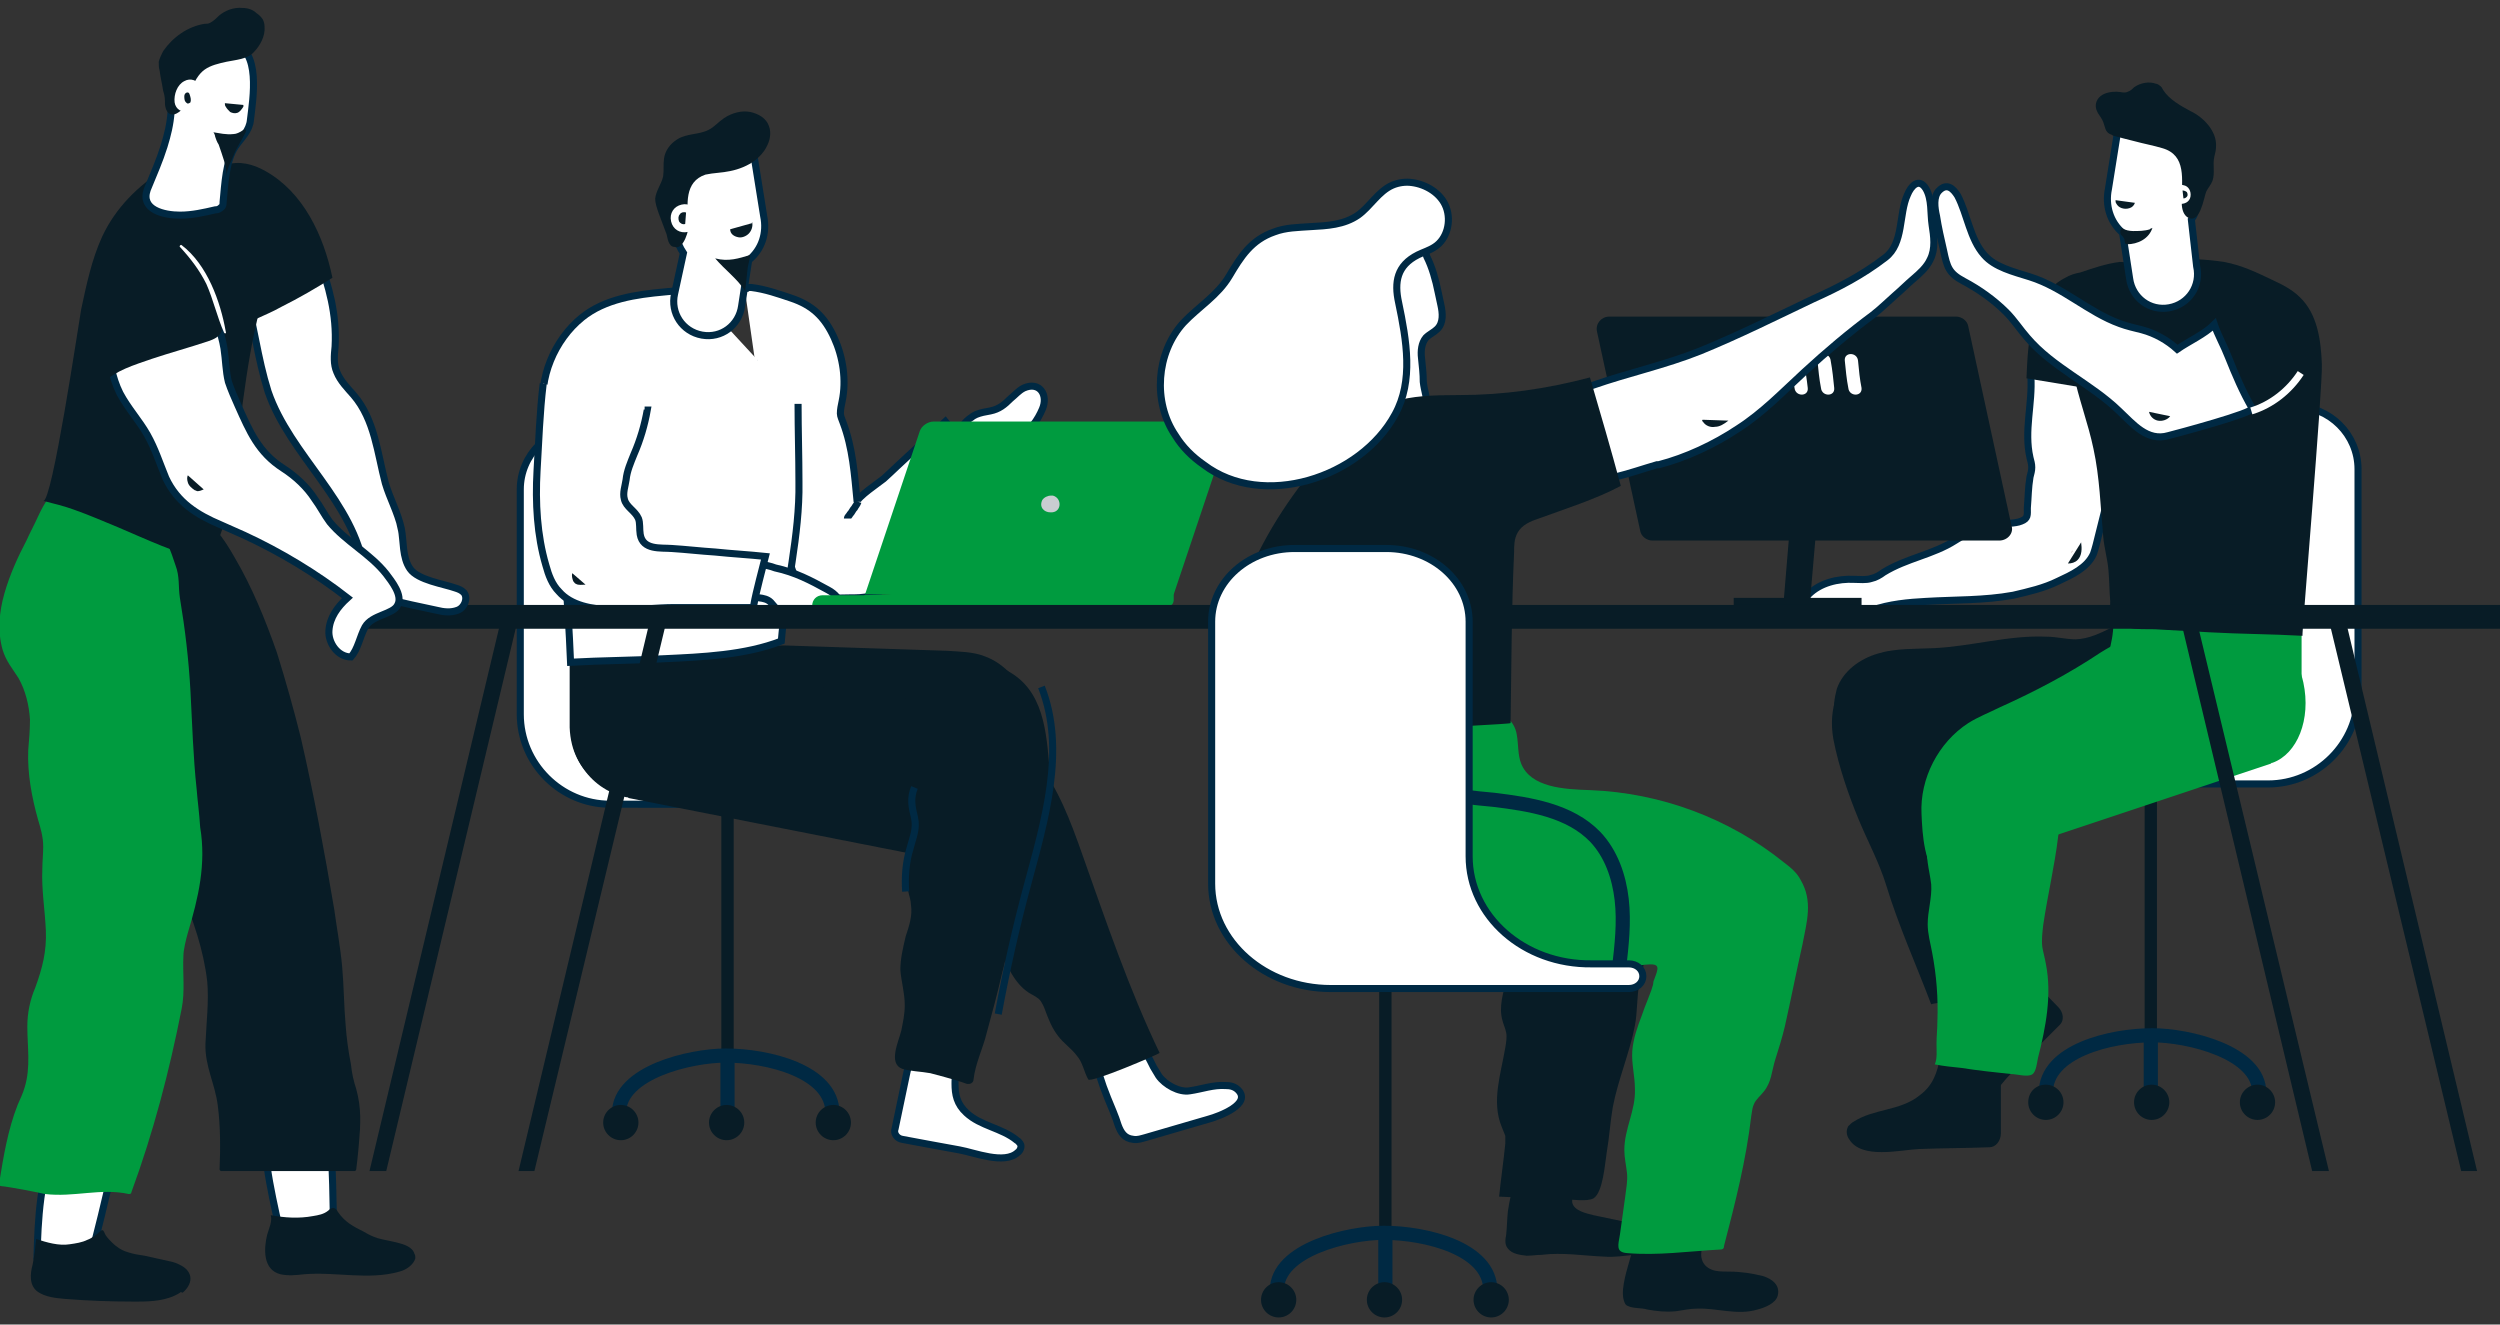 <svg xmlns="http://www.w3.org/2000/svg" xmlns:xlink="http://www.w3.org/1999/xlink" id="OBJEKTS" x="0px" y="0px" viewBox="0 0 283.5 150.2" style="enable-background:new 0 0 283.5 150.2;" xml:space="preserve">
<rect x="0" y="0" width="283.5" height="150.2" fill="#333333" stroke="none"/>
<style type="text/css">
	.st0{fill:#081C26;}
	.st1{fill:#FFFFFF;stroke:#002943;stroke-width:0.802;stroke-miterlimit:10;}
	.st2{fill:none;stroke:#002943;stroke-width:1.605;stroke-miterlimit:10;}
	.st3{fill:#FFFFFF;}
	.st4{fill:#009B3F;}
	.st5{fill:#C9CDD1;}
	.st6{fill:none;stroke:#002943;stroke-width:0.802;stroke-miterlimit:10;}
	.st7{fill:#7A483A;}
	.st8{fill:#081C26;stroke:#FFFFFF;stroke-width:0.802;stroke-miterlimit:10;}
</style>
<path class="st0" d="M173.1,142.4c0.6,0,1.2-0.1,1.7-0.1c2.4-0.3,4.7,0.1,7.1,0.2c1.2,0.1,2.3-0.1,3.4-0.2c0.9,0,1.8,0,2.5-0.6  c0.4-0.4,0.7-0.9,0.5-1.5c-0.2-0.8-1.1-1-1.9-1.2c-1.9-0.4-3.8-0.8-5.7-1.2c-0.8-0.2-2.2-0.5-2.4-1.4c-0.1-0.5,0.2-1.2,0.2-1.7  c0.1-0.6,0.1-1.2,0.1-1.8c0-1.1,0.4-2.2-1-2.2c-1.5-0.1-2.9-0.2-4.4-0.2c-0.1,0-0.3,0-0.4,0c-0.2,0.1-0.3,0.4-0.4,0.6  c-0.2,0.8-0.4,1.6-0.6,2.4c-0.3,1.3-0.6,2.5-0.8,3.8c-0.1,0.9-0.1,1.8-0.2,2.7c-0.1,0.6-0.2,1.1,0.2,1.6  C171.5,142.2,172.3,142.3,173.1,142.4z"></path>
<path class="st0" d="M184.1,147.3c0.1,0.4,0.2,0.7,0.5,0.8c0.6,0.3,1.6,0.2,2.2,0.4c1.1,0.2,2.1,0.3,3.2,0.2  c0.8-0.1,1.6-0.3,2.4-0.3c2.3-0.1,4.6,0.8,6.9,0.1c0.8-0.2,2.1-0.7,2.3-1.6c0.3-1.2-0.7-1.9-1.7-2.2c-1.2-0.3-2.5-0.5-3.8-0.5  c-0.5,0-1.1,0-1.6-0.1c-1.3-0.3-1.8-1.3-1.5-2.5c0.4-1.6,0.8-3.2,1.1-4.8c-2.6-0.4-5.3,0.1-7.9,0.5c-0.2,0-0.3,0.1-0.5,0.2  c-0.1,0.1-0.1,0.2-0.1,0.3c-0.4,1.8-0.2,3.4-0.8,5.1C184.6,143.7,183.8,146,184.1,147.3z"></path>
<path class="st1" d="M110.7,47c0.5-0.2,1-0.3,1.6-0.4c1-0.2,1.6-0.7,2.3-1.4c0.5-0.4,0.9-0.9,1.5-1.2c1.8-0.8,2.8,0.8,2.1,2.4  c-0.5,1.2-1.4,2.5-2.6,3.2c-1.4,0.7-2.8,0.7-4,1.7c-0.3,0.2-3.6,3-3.4,3.2c-0.6-0.8-1.9-2.4-1.9-3.4c0.9-0.3,1.5-0.9,2.1-1.7  c0.5-0.8,1-1.6,1.8-2.1C110.3,47.2,110.5,47.1,110.7,47z"></path>
<rect id="XMLID_696_" x="81.8" y="88.7" class="st0" width="1.4" height="31"></rect>
<path id="XMLID_695_" class="st2" d="M70.2,126.2c0-4.6,8.1-6.5,12.1-6.5c4.8,0,12.1,1.8,12.1,6.5"></path>
<line id="XMLID_694_" class="st2" x1="82.5" y1="127.4" x2="82.5" y2="119.8"></line>
<path id="XMLID_693_" class="st0" d="M96.5,127.3c0,1.1-0.9,2-2,2c-1.1,0-2-0.9-2-2c0-1.1,0.9-2,2-2  C95.6,125.3,96.5,126.2,96.5,127.3z"></path>
<path id="XMLID_692_" class="st0" d="M84.4,127.3c0,1.1-0.9,2-2,2s-2-0.9-2-2c0-1.1,0.9-2,2-2S84.4,126.2,84.4,127.3z"></path>
<path id="XMLID_691_" class="st0" d="M72.4,127.3c0,1.1-0.9,2-2,2c-1.1,0-2-0.9-2-2c0-1.1,0.9-2,2-2  C71.5,125.3,72.4,126.2,72.4,127.3z"></path>
<path id="XMLID_690_" class="st1" d="M81.1,78.3V55.5c0-3.9-3.2-7.1-7.1-7.1h-7.9c-3.9,0-7.1,3.2-7.1,7.1V81  c0,5.6,4.6,10.2,10.2,10.2H81h13.9c0.7,0,1.2-0.5,1.2-1.2l0,0c0-0.7-0.5-1.2-1.2-1.2h-3.2C85.8,88.8,81.1,84.1,81.1,78.3z"></path>
<path id="XMLID_697_" class="st1" d="M130.8,121c0.2,0.3,0.4,0.7,0.6,1c0.7,1,2.3,1.9,3.5,1.7c1.4-0.2,2.7-0.7,4.1-0.6  c0.5,0,1,0.1,1.4,0.5c1.6,1.6-2.2,3-3.3,3.3c-2.4,0.7-4.8,1.4-7.2,2.1c-0.4,0.1-0.9,0.3-1.4,0.2c-1-0.1-1.4-0.8-1.7-1.6  c-0.3-1-0.8-2.1-1.2-3.1c-0.7-1.7-1.2-3.4-1.6-5.1c-0.1-0.5-0.2-1-0.1-1.5c0.2-0.7,1-1.3,1.7-1.3c0.3,0,0.6,0.1,1,0.2  C129.1,117.5,129.8,119,130.8,121z"></path>
<path class="st0" d="M117.3,84.3c0.1-1.6-0.2-3.2-0.7-4.7c-0.9-2.3-2.7-4.4-5-5.2c-1.3-0.5-2.8-0.5-4.2-0.6  c-6.1-0.2-12.1-0.4-18.2-0.6c-5.3-0.2-11.4,4.1-11.2,9.9c0.1,3.6,2.5,7.3,6.4,7.4c0.1,0,0.2,0,0.3,0c5.8,0,11.5,0.1,17.3,0.1  c4,0,9.3,1.7,13-0.5c0.5-0.3,1-0.7,1.3-1.2c0.4-0.6,0.6-1.3,0.7-2C117.1,86.1,117.2,85.2,117.3,84.3z"></path>
<path id="XMLID_666_" class="st0" d="M93.6,82.3c5.6,3-4.7,8.2-10,8.2l-9.3,0c-5.4,0-9.5-2.7-9.7-8v-16l20.6,0.1  C85.1,66.6,87.5,79,93.6,82.3z"></path>
<path class="st0" d="M113.7,84.8c-4.3-2.9-21.8-7.1-24.1-8c-4.7-1.9-9.9-2.6-14.9-2c-4.3,0.6-8.7,1.3-9.8,6.1  c-0.9,4.3,1.8,8.6,6.1,9.5c0.1,0,0.2,0,0.3,0.1l40.1,7.9c0.1,0,0.2,0.1,0.3,0.1c0.2,0,0.4,0.1,0.6,0.1c3.1,0.4,5.7-1.5,6.4-4.6  C119.3,90.5,117.4,87.3,113.7,84.8z"></path>
<path id="XMLID_698_" class="st1" d="M108.3,122.9c0,1.2,0.2,2.3,1.3,3.3c1.6,1.5,4,1.7,5.7,3.1c0.2,0.1,0.3,0.3,0.4,0.4  c0.2,0.3,0,0.8-0.3,1c-1.5,1.4-4.9,0-6.6-0.3c-2.2-0.4-4.4-0.8-6.5-1.2c-0.6-0.1-1-0.7-0.8-1.2l1.3-6.2l0.2-0.9  c0.3-1.5,1.8-2.5,3.3-2.2c1.3,0.3,2.2,1.5,2.2,2.9C108.3,122,108.3,122.5,108.3,122.9z"></path>
<path class="st1" d="M86,43.6c-0.2-0.9-0.3-1.8-0.5-2.7c0.7,3.9,1.3,7.8,1.9,11.7c0.6,3.7,0.9,7.4,2.1,11c0.4,1.2,1,3.3,2.3,3.8  c1.7,0.6,2.9,0.4,4.6,0.4c0.7,0,1.5,0,2.2-0.2c2-0.5,3.3-2.5,4.2-4.4c1-2.1,2-3.5,3.8-4.9c1.3-1,2.6-2,3.8-3.1  c0.4-0.4,1.6-1.1,1.8-1.7c0.2-0.6-0.1-0.8-0.6-1.3c-1.5-1.5-3.1-2.8-4.4-4.4c-1.4,1.3-2.7,2.5-4.1,3.8c-1,0.9-1.9,1.8-2.9,2.7  c-0.5,0.4-3,2.1-3,2.6c-0.3-3.1-0.5-6.1-1.6-9c-0.1-0.3-0.3-0.7-0.3-1c0-0.5,0.1-0.9,0.2-1.4c0.5-2.4,0.1-5-0.9-7.2  c-1.1-2.4-2.5-3.7-4.9-4.5c-1.5-0.5-2.9-1-4.5-1.2c-0.3,0-0.6,0-0.7,0.2c0,0.1,0,0.2,0,0.3 M87.1,47.5c0.1,0,0.2,0,0.3,0L87.1,47.5z   M86.9,47.6C86.9,47.6,86.9,47.6,86.9,47.6L86.9,47.6z"></path>
<path class="st0" d="M131.5,119.4c-3.5-7.3-6.1-15-8.8-22.6c-1.3-3.7-2.7-7.4-5.1-10.5c-1.1-1.4-2.1-2.5-4-2.9  c-1.7-0.4-3.4-0.2-5,0.2c-0.9,0.2-1.7,0.7-2.6,0.9c-1.2,0.3-3.1,0-3.6,1.5c-0.2,0.7-0.1,1.4,0.1,2.1c0.3,1.2,0.6,2.3,1.1,3.4  c0.6,1.4,1.3,2.8,1.8,4.2c0.4,1.1,0.6,2.3,1.1,3.3c0.7,1.7,1.9,3.2,3.5,4.3c0.9,0.7,2,1.2,2.6,2.1c0.5,0.7,0.5,1.4,0.8,2.1  c0.7,1.9,1.6,4,3.3,5.1c0.5,0.3,1,0.5,1.3,0.9c0.2,0.3,0.4,0.7,0.5,1c0.4,1.1,0.8,2.1,1.5,3c0.6,0.8,1.5,1.4,2.1,2.2  c0.7,0.8,0.8,1.8,1.3,2.7C123.6,122.9,131.5,119.5,131.5,119.4z"></path>
<path class="st1" d="M78.5,32.8c-1,0.1-2.1,0.2-3.1,0.3c-3.3,0.3-6.8,0.8-9.4,2.9c-3.1,2.5-5,6.9-4.3,10.9c0.4,2.2,1,4.3,1.3,6.4  c0.8,7.3,1.4,14.5,1.7,21.8c3.5-0.2,7.1-0.2,10.6-0.4c4.3-0.2,9.2-0.4,13.3-2c0.5-6,2.1-12,2-18c0-3-0.1-5.9-0.1-8.9"></path>
<path class="st0" d="M116.3,103.4c0.1-0.2,0.2-0.3,0.2-0.5c0.2-0.4,0.3-0.7,0.4-1.1c1.1-4.3,2.6-9,2.2-13.7  c-0.4-4.1-0.4-9.2-4.3-11.7c-3.3-2.1-7.9-3.4-10.7,0c-0.6,0.7-1,1.6-1.3,2.5c-1.7,6.3,1.2,11.8,0.3,17.7c-0.2,1.5-0.4,3-0.1,4.5  c0.1,0.5,0.3,1,0.3,1.5c0.2,1.2-0.2,2.4-0.6,3.6c-0.3,1.3-0.6,2.5-0.6,3.8c0.1,1.3,0.5,2.6,0.5,4c0,1-0.2,1.9-0.4,2.9  c-0.3,1.2-1.5,3.7,0.1,4.3c1,0.3,2.1,0.3,3.2,0.5c0.3,0.1,2.8,0.7,4.1,1.2c0.4,0.1,0.8-0.1,0.8-0.5c0.2-1.8,1.1-3.6,1.5-5.3  c0.6-2.2,1.2-4.4,1.7-6.6c0.3-1.1,0.5-2.1,0.8-3.2C115.1,105.9,115.7,104.7,116.3,103.4z"></path>
<path class="st1" d="M86.6,24.5l-1.2-7.5L80.5,18c-3.1,0.7-5,3.8-4.3,6.9l0.4,1.8c0.2,0.7,0.5,1.4,0.9,2l-1,4.6  c-0.5,2.2,0.9,4.3,3.1,4.7c2.2,0.4,4.2-1.1,4.5-3.3l0.8-5.2C86.4,28.3,87,26.4,86.6,24.5z"></path>
<path class="st1" d="M87.9,64.4c2.3,0.5,4,1.4,6,2.5c1.7,0.9,2.1,2.7-0.2,3.1c-1.3,0.2-2.6,0.5-3.8,0.2c-1.3-0.3-1.7-1-2.5-1.9  c-0.7-0.7-1.9-0.4-3-0.8c-0.4-0.2-0.8-0.4-1-0.9c-0.1-0.4,0-0.9,0.2-1.3c0.1-0.4,0.3-0.7,0.6-1c0.6-0.5,1.5-0.5,2.2-0.3  C86.8,64.1,87.4,64.2,87.9,64.4z"></path>
<path id="XMLID_652_" class="st0" d="M85.6,18.2c-0.8,0.6-1.8,1-2.8,1.2c-0.9,0.2-1.9,0.2-2.8,0.4c-2.4,0.8-2.1,3.4-1.9,5.5  c0.1,0.7-0.6,3.1-1.6,2.7c-0.7,0-0.8-1-0.9-1.4c-0.3-0.8-0.6-1.6-0.9-2.4c-0.2-0.6-0.4-1.1-0.4-1.7c0.1-0.9,0.7-1.6,0.9-2.5  c0.1-0.7,0-1.4,0.1-2c0.1-0.9,0.7-1.7,1.5-2.2c1.1-0.7,2.5-0.5,3.6-1.1c0.6-0.3,1.1-0.9,1.7-1.3c0.9-0.6,2-0.9,3-0.7  c0.9,0.2,1.8,0.7,2.1,1.6c0.3,0.8,0.1,1.7-0.3,2.4C86.6,17.3,86.1,17.8,85.6,18.2z"></path>
<path id="XMLID_650_" class="st3" d="M79.2,24.4c0.2,0.9-0.3,1.7-1.2,1.9c-0.9,0.2-1.7-0.3-1.9-1.2c-0.2-0.9,0.3-1.7,1.2-1.9  C78.1,23,79,23.5,79.2,24.4z"></path>
<path class="st1" d="M61.6,43.5c-0.4,3.3-0.5,6.6-0.7,9.9c-0.2,3.6,0,7.3,1,10.7c0.3,1.1,0.7,2.2,1.5,3c2.7,3.1,9.3,1.8,13,1.8  c3,0,6,0,9,0c0-0.1,0.1-0.3,0.1-0.4c0.2-1.2,1-4.2,1.3-5.4c-1.9-0.2-3.8-0.3-5.7-0.5c-1.6-0.1-3.3-0.3-4.9-0.4  c-1.3-0.1-3.3,0.2-3.6-1.6c-0.1-0.6,0-1.3-0.2-1.8c-0.4-0.9-1.4-1.3-1.6-2.2c-0.2-0.7,0.1-1.5,0.2-2.2c0.1-1,0.5-1.9,0.9-2.9  c0.7-1.6,1.2-3.3,1.5-5c-0.1,0-0.2,0-0.3,0"></path>
<path id="XMLID_587_" class="st4" d="M127.1,68.7h-35l0,0c0-0.7,0.5-1.2,1.2-1.2h33.8V68.7z"></path>
<path id="XMLID_586_" class="st4" d="M133.1,67.4h-35l6.2-18.5c0.2-0.6,0.9-1.1,1.6-1.1h31.5c1.1,0,1.9,1,1.6,2L133.1,67.4z"></path>
<path id="XMLID_585_" class="st4" d="M132.5,68.7H98v-1.2l35.1-1.6V68C133.1,68.4,132.9,68.7,132.5,68.7z"></path>
<path id="XMLID_582_" class="st5" d="M119.1,58.1c-0.7,0-1.3-0.6-0.9-1.4c0.2-0.3,0.6-0.5,1-0.5c0,0,0,0,0.1,0c0,0,0,0,0.1,0  C120.5,56.5,120.4,58.2,119.1,58.1z"></path>
<path class="st1" d="M97.3,56.9c-0.1,0.3-0.3,0.5-0.4,0.7c-0.2,0.2-0.3,0.5-0.5,0.7c-0.1,0.2-0.3,0.3-0.3,0.5"></path>
<path class="st0" d="M81.1,29.3c1.1,1.3,2.5,2.3,3.4,3.7c0.1-0.9,0.2-1.8,0.3-2.7c0.1-0.5,0.2-0.9,0.3-1.4  C83.8,29.3,82.6,29.7,81.1,29.3z"></path>
<path class="st0" d="M82.8,26c0,0.5,0.4,0.8,0.9,0.9c0.4,0.1,0.9-0.1,1.2-0.4c0.3-0.3,0.5-0.8,0.4-1.3c0,0-0.1,0,0,0.1"></path>
<path class="st0" d="M77.8,24.1c-0.3-0.1-0.6,0-0.7,0.2c-0.2,0.2-0.2,0.5-0.1,0.8c0.1,0.2,0.4,0.4,0.7,0.3"></path>
<path class="st6" d="M102.7,101.1c-0.1-1.6,0-3.3,0.5-4.9c0.3-1.2,0.8-2.2,0.5-3.5c-0.3-1.2-0.5-2.2,0-3.4"></path>
<path class="st6" d="M118.1,77.9c2.8,7.1,0.4,15.1-1.6,22.5c-1.3,4.8-2.4,9.7-3.3,14.6"></path>
<path class="st0" d="M64.9,65c-0.1,0.3,0,0.6,0.1,0.9c0.1,0.1,0.2,0.3,0.3,0.3c0.3,0.2,0.7,0.1,1.1,0.1"></path>
<path class="st0" d="M82.9,49.9C82.9,49.9,82.9,49.8,82.9,49.9"></path>
<path class="st1" d="M229.9,57.6c0,0.8,0.1,1.2-0.7,1.5c-0.7,0.3-1.8,0.2-2.6,0.4c-1.7,0.3-3.4,0.8-4.9,1.8c-2.5,1.6-5.5,2-8.1,3.6  c-0.4,0.3-0.9,0.6-1.4,0.7c-0.6,0.2-1.3,0.1-1.9,0.1c-1.9-0.1-3.9,0.4-5.2,1.7c-0.5,0.5-0.8,1.2-0.5,1.7c0.2,0.3,0.5,0.5,0.8,0.6  c2.3,1,4.7,0.4,6.9-0.5c1.9-0.7,4.2-0.9,6.1-1c3.3-0.2,6.6-0.1,9.9-0.7c1.7-0.4,3.5-0.8,5.1-1.6c1.5-0.7,3.3-1.5,4-3.1  c0.1-0.3,0.2-0.6,0.3-1c0.6-2.4,1.2-4.8,1.8-7.2c0.5-1.8,0.4-3.8,0.4-5.7c0-1.6-0.3-3.2-0.8-4.7c-0.4-1.1-0.7-2.6-1.4-3.5  c-0.6-1-1.8-1.7-2.9-1.8c-2.4-0.2-4.6,1.3-4.5,3.8c0.2,3.1-0.8,6.1-0.1,9.2c0.1,0.4,0.2,0.7,0.2,1.1c0,0.4-0.1,0.7-0.2,1.1  C230,55.3,230,56.4,229.9,57.6z"></path>
<path id="XMLID_9_" class="st0" d="M222.2,112.7c1,1.4,1.6,2.8,1.4,4.7c-0.4,2.8-2.7,4.7-3.3,7.4c-0.1,0.2-0.1,0.5,0,0.8  c0.1,0.5,0.6,0.9,1.1,1c2.7,0.7,5-3.2,6.5-4.7c1.9-1.9,3.8-3.8,5.7-5.7c0.5-0.5,0.4-1.4-0.2-2l-6.3-6.5l-0.9-1  c-1.5-1.6-3.8-1.8-5.1-0.4c-1.1,1.2-1,3.3,0.1,4.9C221.5,111.7,221.8,112.2,222.2,112.7z"></path>
<rect id="XMLID_106_" x="243.2" y="86.4" class="st0" width="1.4" height="31"></rect>
<path id="XMLID_105_" class="st2" d="M256.2,123.9c0-4.6-8.1-6.5-12.1-6.5c-4.8,0-12.1,1.8-12.1,6.5"></path>
<line id="XMLID_104_" class="st2" x1="243.9" y1="125.1" x2="243.9" y2="117.5"></line>
<path id="XMLID_103_" class="st0" d="M230,125c0,1.1,0.9,2,2,2c1.1,0,2-0.9,2-2c0-1.1-0.9-2-2-2C230.8,123,230,123.9,230,125z"></path>
<path id="XMLID_102_" class="st0" d="M242,125c0,1.1,0.9,2,2,2c1.1,0,2-0.9,2-2c0-1.1-0.9-2-2-2C242.9,123,242,123.9,242,125z"></path>
<path id="XMLID_100_" class="st0" d="M254,125c0,1.1,0.9,2,2,2c1.1,0,2-0.9,2-2c0-1.1-0.9-2-2-2C254.9,123,254,123.9,254,125z"></path>
<path id="XMLID_99_" class="st1" d="M245.3,76V53.2c0-3.9,3.2-7.1,7.1-7.1h7.9c3.9,0,7.1,3.2,7.1,7.1v25.5c0,5.6-4.6,10.2-10.2,10.2  h-11.8h-13.9c-0.7,0-1.2-0.5-1.2-1.2l0,0c0-0.7,0.5-1.2,1.2-1.2h3.2C240.6,86.5,245.3,81.8,245.3,76z"></path>
<path id="XMLID_98_" class="st0" d="M220,119.9c-0.3,1.7-0.8,3.2-2.3,4.3c-2.2,1.8-5.2,1.5-7.5,3c-0.2,0.1-0.4,0.3-0.6,0.5  c-0.3,0.5-0.2,1.1,0.1,1.5c1.4,2.3,5.8,1.2,7.9,1.1c2.7-0.1,5.3-0.1,8-0.2c0.7,0,1.3-0.7,1.3-1.6l0-9.1l0-1.3c0-2.2-1.5-4-3.4-3.8  c-1.6,0.1-3,1.6-3.3,3.6C220.2,118.8,220.1,119.4,220,119.9z"></path>
<path class="st7" d="M234.9,62.8L234.9,62.8C234.9,62.8,234.9,62.8,234.9,62.8L234.9,62.8z"></path>
<polygon class="st7" points="240.3,37.3 240.1,37.8 240.1,37.8 "></polygon>
<path class="st7" d="M235,62.4c0,0.1,0,0.2-0.1,0.3L235,62.4C235,62.4,235,62.4,235,62.4z"></path>
<polygon class="st7" points="229.6,43 230.5,36 229.6,43 "></polygon>
<path class="st0" d="M230.7,36c0.6-1.9,1.7-3.6,3.5-4.5c0.5-0.3,1.1-0.5,1.7-0.6c1.5-0.5,2.9-1,4.5-1.2c0.3,0,0.6,0,0.7,0.2  c0,0.1,0,0.2,0,0.3c-0.1,0.4,0.1,0.7,0.1,1.1c-0.1,0.5-0.3,1-0.4,1.5c-0.3,1-0.5,2.1-0.4,3.2c0.2,1.6-0.7,3-0.7,4.5  c-0.1,0.3-0.8,3.9-0.8,3.9c0,0-9.1-1.5-9.1-1.5C229.9,40.6,230,38.2,230.7,36z"></path>
<path class="st0" d="M208,81.1c-0.1-0.9,0-1.9,0.3-3c0.7-2,2.6-3.4,4.7-4c2-0.6,4.2-0.5,6.3-0.6c4.3-0.2,8.5-1.5,12.8-1.3  c1.1,0,2.2,0.3,3.3,0.3c2.9-0.1,5.3-2.6,8.2-2.7c0.9-0.1,1.9,0.1,2.8,0.4c1.5,0.4,2.9,1.2,3.9,2.3c2,2.3,1.8,5.8,0.7,8.7  c-0.5,1.1-1.1,2.2-1.9,3.1c-1.2,1.2-2.8,2-4.4,2.5c-1.9,0.6-3.4,0.6-5.4,0.6c-4.3,0-8.6-0.1-13-0.1c-3.2,0-6.3,0.4-9.5,0.1  C212.9,87.1,208.5,85.1,208,81.1z"></path>
<path class="st0" d="M211.2,75.2c1.6-1.2,3.5-1.8,5.6-1c1.1,0.4,2.1,1.1,2.8,2c3.9,4.4,4.6,11.7,5.8,17.2c0.7,3.2,1.3,6.4,1.8,9.7  c0.1,0.9,1.8,9.2,1.2,9.5c-0.5,0.3-9.5,1.1-9.4,1.3c-1.7-4.5-3.7-8.9-5.1-13.5c-0.8-2.6-2.1-5-3.1-7.4c-1.2-2.9-2.3-6.1-2.9-9.2  C207.3,80.3,208.4,77.3,211.2,75.2z"></path>
<path id="XMLID_94_" class="st4" d="M235.1,81.7c-0.1,0.1-0.2,0.3-0.3,0.4c-2.7,4.3,4.6,5.4,7.2,5.4c0,0,9.3,0,9.3,0  c5.4,0,9.5-2.7,9.7-8c0,0,0-16,0-16c-3.8,0-7.7,0-11.5,0c-2.3,0-4.8-0.3-7.1,0c-1.6,0.2-1.4-0.1-2.1,1.5c-0.8,2-0.4,5.2-0.8,7.4  c-0.5,2.8-1.4,5.6-3.2,7.8C236,80.6,235.5,81.1,235.1,81.7z"></path>
<path class="st4" d="M226.8,95.1c-0.6-0.2-1.4-1.3-2-1.1c-0.6,0.1-1.1,1.3-1.4,1.8c-0.7,1.3-1.1,2.9-2.1,4.1  c-0.1,0.1-0.2,0.2-0.3,0.3c-0.3,0.1-0.6-0.1-0.9-0.3c-1.9-1.7-2.1-5.2-2.2-7.6c-0.2-4,1.9-8.1,5.3-10.3c1.1-0.7,2.4-1.2,3.6-1.8  c4-1.8,7.8-3.8,11.4-6.2c1.6-1,3.1-1.7,4.8-2.4c3-1.2,6.2-1.5,9.3-1c3.8,0.6,7.7,1.4,8.9,6.8c0.9,4.2-0.7,8.1-3.5,9.1  c-0.1,0-0.1,0-0.2,0.1l-26.4,8.8c-0.1,0-0.1,0.1-0.2,0.1c-0.1,0.1-0.3,0.1-0.4,0.1C229.2,95.7,228,95.5,226.8,95.1z"></path>
<path class="st0" d="M235.6,33.3c0.3-0.6,0.6-1.2,1.1-1.6c2.4-2.3,6.3-2.2,9.4-2.3c2-0.1,4.1,0,6.1,0.3c2.1,0.4,3.7,1.2,5.6,2.1  c1.1,0.5,2.2,1.1,3,1.9c2,1.9,2.4,4.9,2.5,7.6c0.1,2.7-2.3,30.8-2.2,30.8c-3.5-0.2-7.1-0.2-10.6-0.4c-1.8-0.1-3.6-0.2-5.4-0.3  c-1-0.1-2,0-3-0.1c-1.1-0.1-1-0.6-1.7-1.1c-0.4-0.2-0.7,0-1-0.4c-0.2-0.3-0.1-1.3-0.1-1.6c-0.1-1.2-0.1-2.4-0.2-3.5  c-0.1-1.3-0.5-2.6-0.6-3.9c-0.3-3.3-0.4-6.7-1.1-9.9c-0.6-2.9-1.7-5.7-2.3-8.7c-0.4-2-0.6-4.1-0.1-6.2  C235,35.1,235.2,34.1,235.6,33.3z"></path>
<path class="st1" d="M248.5,24.9c0.4-0.6,0.3-0.5,0.5-1.2l1.7-7.4l-10.4-2.4l-1.2,7.5c-0.4,1.9,0.2,3.8,1.6,5l0.8,5.2  c0.3,2.2,2.3,3.7,4.5,3.3c2.2-0.4,3.6-2.5,3.1-4.7L248.5,24.9z"></path>
<path class="st0" d="M241.2,27.7c1.2,0,2.5-0.6,2.9-1.9c0,0.1-0.3,0.1-0.3,0.2c-0.6,0.2-1.3,0.2-1.9,0.2c-0.4,0-0.9-0.1-1.2-0.3  c0,0-0.1,0-0.1,0c0,0-0.1,0-0.1,0.1c-0.1,0.2-0.1,0.5,0.1,0.7c0.1,0.1,0.2,0.2,0.3,0.4c0,0.2,0.1,0.4,0.1,0.6  C240.9,27.6,241.1,27.6,241.2,27.7z"></path>
<path id="XMLID_86_" class="st0" d="M239.7,15.4c0.7,0.2,1.5,0.4,2.3,0.6c1.1,0.3,2.2,0.5,3.2,0.8c2.8,0.8,2.2,3.6,2.2,6  c0,0.7,0.1,1.4,0.6,1.8c1.5,1,1.9-2.2,2.2-2.9c0.2-0.4,0.5-0.7,0.7-1.2c0.3-0.9,0-1.8,0.2-2.7c0.1-0.4,0.2-0.8,0.2-1.2  c0.1-1.7-1.4-3.3-2.9-4c-1.1-0.6-2.4-1.3-3.1-2.4c-0.1-0.2-0.2-0.4-0.4-0.5c-0.1-0.1-0.3-0.2-0.4-0.2c-0.8-0.3-1.8-0.1-2.5,0.4  c-0.2,0.2-0.4,0.4-0.7,0.5c-0.4,0.2-0.8,0-1.3,0c-0.6,0-1.3,0.1-1.8,0.5c-0.5,0.4-0.7,1.1-0.4,1.7c0.1,0.3,0.4,0.6,0.6,1  c0.4,0.8,0.2,1.4,1.1,1.7C239.6,15.4,239.7,15.4,239.7,15.4z"></path>
<path id="XMLID_84_" class="st3" d="M246.3,21.8c-0.1,0.6,0.2,1.2,0.8,1.3c0.6,0.1,1.2-0.2,1.3-0.8s-0.2-1.2-0.8-1.3  C247,20.8,246.4,21.2,246.3,21.8z"></path>
<path class="st4" d="M221.6,84.2c-1,1.5-1.6,3.3-2,5.1c-0.7,2.8-1.4,5.6-1,8.5c0.1,0.8,0.3,1.6,0.4,2.5c0.1,1.5-0.4,3-0.4,4.5  c0,1.1,0.3,2.1,0.5,3.2c0.5,2.6,0.7,5.2,0.6,7.8c0,0.9-0.1,1.7-0.1,2.6c0,0.7,0.1,1.7-0.2,2.3c1,0.2,2,0.3,3,0.4  c1.9,0.3,3.8,0.5,5.7,0.7c0.6,0,1.9,0.4,2.4,0c0.4-0.3,0.5-1.3,0.6-1.8c0.9-3.5,1.6-7.2,0.9-10.7c-0.1-0.6-0.3-1.3-0.4-1.9  c-0.1-0.8,0-1.6,0.1-2.5c0.5-3.4,1.3-6.7,1.7-10.1c0.5-3.6,0.8-7.2,1-10.7c0.5-6.3-8.2-4.3-11.1-1.6C222.6,82.7,222,83.4,221.6,84.2  z"></path>
<path class="st1" d="M251.1,36.8c-1.1,1.1-2.9,1.9-4.2,2.8c-1.1-1-2.5-1.8-4-2.2c-0.8-0.2-1.7-0.4-2.5-0.7  c-3.6-1.3-6.4-4.1-10.2-5.3c-1.9-0.6-4-1.1-5.2-2.5c-1.6-1.8-1.9-4.6-3-6.7c-0.5-0.8-1.2-1.5-2.1-0.6c-0.7,0.7-0.5,2-0.3,2.9  c0.2,1.3,0.5,2.6,0.8,3.9c0.4,1.9,0.6,2.6,2.3,3.5c1.7,0.9,3.4,2.1,4.8,3.5c0.9,0.9,1.6,2,2.4,2.9c2.9,3.4,7.2,5.2,10.4,8.3  c1.6,1.5,3.2,3.5,5.6,2.8c0.8-0.2,9.8-2.6,9.5-3.1c-1.1-1.9-1.9-3.8-2.7-5.8C252.2,39.2,251.5,38,251.1,36.8z"></path>
<path class="st8" d="M260.9,42.3c-1.3,2-3.3,3.6-5.6,4.3"></path>
<path class="st0" d="M226.7,61.3h-39.3c-0.7,0-1.3-0.5-1.4-1.1l-4.9-22.6c-0.2-0.9,0.5-1.7,1.4-1.7h39.3c0.7,0,1.3,0.5,1.4,1.1  l4.9,22.6C228.4,60.4,227.7,61.3,226.7,61.3z"></path>
<path class="st0" d="M205.3,67.7l0.8-9.3c0.1-0.9-0.6-1.6-1.5-1.6c-0.8,0-1.4,0.6-1.5,1.4l-0.8,9.6h-5.7v1h14.5v-1H205.3z"></path>
<path class="st3" d="M198.6,40.9c-0.1-1-1.6-1-1.5,0c0.1,1,0.2,2.1,0.4,3.1c0.1,1,1.6,1,1.5,0C198.8,43,198.7,42,198.6,40.9z"></path>
<path class="st3" d="M201.6,40.9c-0.1-1-1.6-1-1.5,0c0.1,1,0.2,2.1,0.4,3.1c0.1,1,1.6,1,1.5,0C201.8,43,201.7,42,201.6,40.9z"></path>
<path class="st3" d="M204.6,40.9c-0.1-1-1.6-1-1.5,0c0.1,1,0.2,2.1,0.4,3.1c0.1,1,1.6,1,1.5,0C204.9,43,204.7,42,204.6,40.9z"></path>
<path class="st3" d="M207.6,40.9c-0.1-1-1.6-1-1.5,0c0.1,1,0.2,2.1,0.4,3.1c0.1,1,1.6,1,1.5,0C207.9,43,207.8,42,207.6,40.9z"></path>
<path class="st3" d="M210.7,40.9c-0.1-1-1.6-1-1.5,0c0.1,1,0.2,2.1,0.4,3.1c0.1,1,1.6,1,1.5,0C210.9,43,210.8,42,210.7,40.9z"></path>
<path class="st0" d="M236,61.5c0.1,0.7,0.1,1.5-0.4,2c-0.3,0.3-0.7,0.4-1.1,0.4"></path>
<path class="st0" d="M243.7,46.7c0.1,0.5,0.5,0.9,1,1c0.5,0.1,1.1-0.1,1.4-0.5"></path>
<rect id="XMLID_599_" x="38.7" y="68.6" class="st0" width="244.8" height="2.7"></rect>
<polygon id="XMLID_597_" class="st0" points="280.9,132.8 279.1,132.8 263.8,69.1 265.7,69.1 "></polygon>
<polygon id="XMLID_8_" class="st0" points="264.1,132.8 262.2,132.8 247,69.1 248.8,69.1 "></polygon>
<polygon id="XMLID_3_" class="st0" points="41.9,132.8 43.8,132.8 59,69.1 57.1,69.1 "></polygon>
<polygon id="XMLID_19_" class="st0" points="58.8,132.8 60.6,132.8 75.9,69.1 74,69.1 "></polygon>
<path class="st0" d="M188.2,95.6c-0.8-3.9-7.8-3.6-11-4.1c-4.3-0.7-8.6-1.5-12.9-2.2c-1-0.2-2-0.3-2.9,0.2c-0.5,0.3-0.8,0.8-1.1,1.2  c-1.3,1.8-2.4,3.8-2.7,6c-0.3,2.1,0.2,4.4,1.7,5.7c1.4,1.2,3.4,1.6,5.4,1.8c1.2,0.2,2.3,0.4,3.5,0.6c0.7,0.1,1.3,0,1.9,0.4  c1.7,1.1,1.2,3.8,0.8,5.6c-0.4,1.7-1,3.4-0.5,5c0.1,0.4,0.3,0.8,0.4,1.3c0.1,0.5,0,1.1-0.1,1.7c-0.5,3-1.6,6.1-0.4,9  c0.1,0.3,0.3,0.7,0.4,1c0,0.3,0,0.6,0,0.9c-0.2,2-0.5,4-0.7,6c0,0,6.9,0.3,7.4,0.3c0.8,0,2.5,0.3,3.3-0.1c1.1-0.7,1.3-4,1.5-5.2  c0.3-1.7,0.4-3.5,0.7-5.2c0.6-3.1,1.9-6.1,2.5-9.2c0.3-1.6,0.2-3.2,0.5-4.7c0.3-1.3,0.6-2.6,0.8-3.9c0.5-3.2,1.1-6.4,1.6-9.5  c0.1-0.7,0.2-1.5,0.1-2.2C188.2,95.7,188.2,95.6,188.2,95.6z"></path>
<path class="st4" d="M186.8,113.5c-0.2,0.5-0.4,1-0.6,1.6c-0.5,1.3-1,2.7-1.1,4.1c-0.1,1.4,0.3,2.8,0.3,4.3c0.1,2.4-1.2,4.5-1.2,6.9  c0,0.9,0.2,1.7,0.3,2.6c0.1,0.9-0.1,1.8-0.2,2.7c-0.2,1.4-0.4,2.9-0.6,4.3c-0.2,1.2-0.5,2,0.8,2.1c3.5,0.3,6.9-0.2,10.5-0.4  c0.1,0,0.3,0,0.4-0.1c0.1-0.1,0.1-0.2,0.1-0.3c1.3-5,2.5-9.7,3.1-14.8c0.1-0.5,0.1-0.9,0.3-1.3c0.2-0.5,0.7-0.9,1.1-1.4  c0.9-1.1,0.9-2.3,1.3-3.6c0.4-1.3,0.8-2.5,1.1-3.8c0.7-3.1,1.3-6.2,2-9.3c0.5-2.6,1.2-4.9-0.2-7.3c-0.4-0.8-1.1-1.4-1.9-2  c-6.2-5-14-7.9-22-8.2c-3-0.1-6.7-0.3-7.8-3c-0.4-1-0.3-2.2-0.5-3.3c-0.5-3.2-5.5-4-8.1-3.1c-3.5,1.1-4.6,5.5-5,9.2  c-0.3,3-0.5,6.1,0.3,9c1.3,4.3,4.9,7.7,9,9.5c3.3,1.4,6.8,1.9,10.3,2.2c2.7,0.2,5.4-0.3,8-0.7c1.9-0.2,1.6,0.3,1,1.9  C187.5,111.8,187.1,112.7,186.8,113.5z"></path>
<path class="st1" d="M163.1,33.2c0.1,0.5,0.2,0.9,0.3,1.4c0.2,0.9,0.3,2-0.4,2.7c-0.4,0.4-0.9,0.6-1.3,1c-0.5,0.6-0.6,1.5-0.5,2.3  c0.1,1,0.2,1.8,0.2,2.7c0.1,1,0.5,1.9,0.4,3c-0.1,1.9-1.5,3.2-3.4,3.1c-1.1-0.1-2.4-0.2-3-1.1c-0.3-0.4-0.5-1-0.6-1.5  c-0.9-4-1.8-8.1-0.8-12.1c0.4-1.5,0.9-3.2,1.7-4.4c0.6-0.9,1.3-2.1,2.2-2.8c0.8-0.6,2-0.9,2.9-0.2c0.6,0.4,0.8,1.1,1,1.8  C162.4,30.3,162.8,31.7,163.1,33.2z"></path>
<path class="st1" d="M173.2,49.7c0.2-1.5,1.1-2.8,2.4-3.6c1.4-0.8,2.8-1.6,4.4-2.2c0.2-0.1,0.4-0.1,0.6-0.2c4-1.4,8.2-2.3,12.2-3.9  c4.4-1.8,8.6-3.9,12.8-5.9c2.9-1.3,5.6-2.7,8.2-4.7c2.1-1.6,1.5-4.9,2.5-7.1c0.4-1,1.3-2,2.1-0.7c0.7,1.2,0.5,2.8,0.7,4.1  c0.2,1.3,0.4,2.7-0.2,3.9c-0.4,0.9-1.2,1.6-1.9,2.2c-0.7,0.6-1.4,1.3-2.1,1.9c-0.8,0.7-1.6,1.5-2.5,2.2c-2.7,2-5.3,4.2-7.8,6.5  c-2.5,2.3-4.7,4.6-7.5,6.4c-2.7,1.8-5.9,3.3-9,4.1c-0.1,0-0.1,0-0.2,0c-3.1,0.9-6,2.1-9.3,1.8C175.8,54.4,172.7,52.7,173.2,49.7z"></path>
<path class="st0" d="M171.3,82c0,0.1-8.6,0.5-9.4,0.6c-1.5,0.1-3.5,0.6-5.1,0.3c-1-0.2-1.4-1.2-2.5-1c-0.7,0.1-1.5,0.4-2-0.1  c-0.3-0.3-0.4-0.8-0.4-1.3c-0.2-3.2-0.4-6.5-0.5-9.7c-0.1-2.7-3.4-3.4-5.3-4.6c-1.3-0.8-2.6-1.7-3.9-2.5c2.5-5.3,5.9-9.9,9.9-14.1  c4.2-4.4,7.2-4.8,13.4-4.8c5,0,9.9-0.7,14.8-2c1.2,4.1,2.4,8.2,3.5,12.3c-2.8,1.5-6.3,2.6-9.3,3.7c-0.9,0.3-1.9,0.7-2.4,1.6  c-0.4,0.7-0.4,1.5-0.4,2.2C171.4,69.1,171.4,75.5,171.3,82z"></path>
<path class="st2" d="M162.5,89.9c2.3,0.3,4.6,0.6,6.9,0.8c4.1,0.5,8.6,1.2,11.5,4.2c1.8,1.9,2.7,4.5,3,7.1c0.3,2.6,0,5.2-0.3,7.8"></path>
<rect id="XMLID_24_" x="156.4" y="108.8" class="st0" width="1.4" height="31"></rect>
<path id="XMLID_23_" class="st2" d="M144.8,146.3c0-4.6,8.1-6.5,12.1-6.5c4.8,0,12.1,1.8,12.1,6.5"></path>
<line id="XMLID_15_" class="st2" x1="157.1" y1="147.5" x2="157.1" y2="139.9"></line>
<path id="XMLID_14_" class="st0" d="M171.1,147.4c0,1.1-0.9,2-2,2c-1.1,0-2-0.9-2-2c0-1.1,0.9-2,2-2  C170.2,145.4,171.1,146.3,171.1,147.4z"></path>
<path id="XMLID_12_" class="st0" d="M159,147.4c0,1.1-0.9,2-2,2c-1.1,0-2-0.9-2-2c0-1.1,0.9-2,2-2C158.1,145.4,159,146.3,159,147.4z  "></path>
<path id="XMLID_11_" class="st0" d="M147,147.4c0,1.1-0.9,2-2,2c-1.1,0-2-0.9-2-2c0-1.1,0.9-2,2-2C146.1,145.4,147,146.3,147,147.4z  "></path>
<path id="XMLID_10_" class="st1" d="M166.6,97.1V70.5c0-4.6-4.2-8.3-9.4-8.3h-10.4c-5.2,0-9.4,3.7-9.4,8.3v29.7  c0,6.6,6.1,11.9,13.5,11.9h15.5h18.3c0.9,0,1.6-0.6,1.6-1.4v0c0-0.8-0.7-1.4-1.6-1.4h-4.2C172.8,109.4,166.6,103.9,166.6,97.1z"></path>
<path class="st1" d="M148.6,25.7c-1.4,0.1-2.8,0.1-4.1,0.6c-2.6,0.9-3.8,2.8-5.1,5c-1.3,2.2-3.5,3.5-5.2,5.3  c-3.1,3.4-3.5,9-0.9,12.8c0.8,1.3,1.9,2.4,3.2,3.3c6.7,5.1,17.8,1.5,21.7-5.7c2.1-3.8,1.3-8.4,0.4-12.7c-0.5-2.3-0.2-4.2,2.2-5.4  c0.6-0.3,1.3-0.5,1.9-0.9c1.4-0.9,1.9-2.9,1.3-4.5c-0.6-1.6-2.3-2.6-3.9-2.8c-0.7-0.1-1.5,0-2.2,0.3c-1.6,0.7-2.5,2.4-3.9,3.4  C152.4,25.5,150.5,25.6,148.6,25.7z"></path>
<path class="st0" d="M193.1,47.6c-0.1,0-0.1,0.2,0,0.2c0.3,0.5,0.9,0.7,1.4,0.6c0.5,0,1-0.3,1.5-0.7"></path>
<path class="st1" d="M31.6,139c2-0.2,4.1,0,6.2,0.6c0-3.5-0.1-7-0.3-10.5c-0.1-2.3-1-4.5-3.7-4.9c-1.6-0.3-2.9,0.3-3.4,1.6  C29.3,129.1,30.8,135.3,31.6,139z"></path>
<path class="st0" d="M23.5,111.3c0.2,2.2-0.1,4.8-0.2,7c-0.1,2.6,1.1,4.6,1.4,7.1c0.3,2.3,0.3,4.8,0.2,7.2c0,0.1,0.1,0.2,0.2,0.2  h15.1c0.1,0,0.2-0.1,0.2-0.2c0.2-1.6,0.3-2.9,0.3-2.9c0.2-2.2,0.3-4-0.3-6.2c-0.3-0.9-0.5-1.8-0.6-2.8c-0.3-1.5-0.5-3-0.6-4.4  c-0.2-2.2-0.2-4.5-0.4-6.7c-0.2-2.2-0.6-4.3-0.9-6.5c-1.1-6.5-2.3-13-3.8-19.5c-0.8-3.2-1.7-6.4-2.7-9.6c-1.3-3.7-2.8-7.4-4.8-10.8  c-1.2-2.1-2.6-4.3-5.1-5.1c-1.9-0.6-4-0.9-5.9-0.1c-2.5,1.1-4.5,3.2-6.6,4.9c-0.3,1.4-0.6,2.8-0.9,4.2c-0.7,3.3,0.2,7.2,1.8,10.1  c0.6,1.1,1.3,2.1,1.8,3.3c0.7,1.7,0.9,3.6,1.4,5.4c0.5,1.8,1.5,3.4,2.4,5C18.7,97,22.7,104.3,23.5,111.3z"></path>
<path class="st1" d="M45.5,59.9c0.3,1.5,0.1,3.3,1,4.6c0.9,1.3,3.8,1.7,5.2,2.2c0.3,0.1,0.6,0.2,0.9,0.5c0.5,0.6,0.1,1.7-0.7,2  c-0.8,0.3-1.6,0.2-2.4,0c-1.9-0.4-3.8-0.8-5.7-1.3c-0.4-0.1-0.8-0.2-1.1-0.4c-1-0.5-1.3-1.8-1.4-2.8c-1.1-7.8-8.4-13-10.9-20.3  c-0.6-1.9-1-3.8-1.4-5.8c-0.6-2.8-1.1-5.7-1.7-8.5c-0.4-2-1.6-3.8-0.4-5.9c0.9-1.6,3-2.2,4.7-1.6c2.7,1,3.7,4,4.5,6.5  c1.2,3.4,2.1,6.5,1.9,10.2c-0.1,1-0.2,2,0.2,2.9c0.4,1,1.2,1.8,1.9,2.6c2.4,2.8,2.7,6.6,3.6,10C44.2,56.5,45.1,58.1,45.5,59.9  C45.5,59.8,45.5,59.8,45.5,59.9z"></path>
<path class="st1" d="M4.2,142.4c2-0.2,4.1,0,6,0.5c0.9-3.3,1.7-6.7,2.5-10.1c0.5-2.2,0.2-4.3-2.4-4.7c-1.6-0.3-2.9,0.3-3.8,1.6  C4.5,132.8,4.3,138.8,4.2,142.4z"></path>
<path class="st0" d="M20.4,146.6c-1.4,0.9-3.2,1-4.8,1c-0.2,0-0.3,0-0.5,0c-2.6,0-5.2-0.1-7.7-0.3c-1.1-0.1-2.2-0.2-3.1-0.8  c-1-0.7-0.9-2-0.6-3.1c0.2-1,0.3-1.9,0.4-2.9c1.2,0.4,2.6,0.8,3.8,0.6c0.7-0.1,1.4-0.2,2-0.5c0.3-0.1,0.6-0.3,0.9-0.5  c0.2-0.1,0.6-0.6,0.8-0.6c0.2,0,0.3,0.5,0.4,0.6c0.2,0.3,0.5,0.6,0.7,0.8c0.5,0.5,1.1,0.9,1.8,1.1c0.6,0.2,1.2,0.3,1.9,0.4  c0.9,0.2,1.8,0.4,2.7,0.6c0.6,0.1,1.1,0.3,1.6,0.6c0.5,0.3,0.9,0.8,0.9,1.4c0,0.6-0.4,1.2-0.9,1.6C20.5,146.5,20.5,146.5,20.4,146.6  z"></path>
<path class="st0" d="M47.1,142.7c-0.2,0.7-1,1.3-1.8,1.5c-3.5,1-7.2,0-10.8,0.3c-0.9,0.1-1.8,0.2-2.7,0c-2-0.5-1.9-2.9-1.5-4.5  c0.2-0.7,0.6-1.5,0.4-2.2c1.6,0.3,3.2,0.4,4.8,0.1c0.6-0.1,1.2-0.2,1.7-0.6c0.2-0.2,0.5-0.4,0.7-0.3c0.2,0.1,0.3,0.2,0.4,0.4  c0.8,1.2,1.8,1.7,3,2.3c0.5,0.3,0.9,0.5,1.5,0.7c0.7,0.2,1.4,0.3,2.2,0.5c0.8,0.2,1.8,0.5,2,1.3C47.1,142.3,47.1,142.5,47.1,142.7z"></path>
<path class="st4" d="M22.3,89.5c-0.4-3.7-0.5-7.4-0.7-11.1c-0.2-3.6-0.6-7-1.2-10.6c-0.2-1.3,0-2.4-0.5-3.7  c-0.5-1.6-1.2-3.3-2.1-4.7c-1.3-2.2-3.2-4.1-5.6-4.9c-1.6-0.6-3.4-0.6-4.9,0.3c-1.5,0.9-2.3,2.3-3,3.8c-0.4,0.9-0.9,1.8-1.3,2.7  c-1,1.9-1.9,3.9-2.5,6c-0.6,2.1-0.8,4.3-0.2,6.4c0.4,1.3,1.1,2.1,1.8,3.2c0.8,1.4,1.2,3.1,1.3,4.7c0,1.2-0.1,2.3-0.2,3.5  c-0.1,2.6,0.4,5.3,1.1,7.8c0.3,1,0.6,2,0.6,3.1c0,0.9-0.1,1.7-0.1,2.6c-0.1,2.3,0.3,4.6,0.4,6.9c0.1,2.4-0.4,4.3-1.2,6.5  c-0.6,1.4-0.9,2.9-0.9,4.4c0,2.3,0.4,4.6-0.3,6.9c-0.2,0.7-0.5,1.3-0.8,2c-1.1,2.8-1.6,5.8-2.1,8.9c0,0.2,0.1,0.3,0.2,0.3  c1.1,0.1,4.6,0.8,5,0.9c3.3,0.4,6.3-0.7,9.5,0c0.1,0,0.3,0,0.3-0.2c2.5-6.8,4.3-13.7,5.7-20.8c0.4-2,0.1-4,0.2-6  c0-0.7,0.3-1.9,0.5-2.6c1.2-4,2.1-7.8,1.4-12C22.6,92.2,22.4,90.8,22.3,89.5z"></path>
<path class="st0" d="M27.3,21.1c-1.5-1.3-3.4-2.2-5.3-2.6c-0.7-0.1-1.4-0.2-2.1,0c-0.5,0.1-0.9,0.4-1.3,0.7c-3,1.9-5.5,4.4-7,7.6  c-1.2,2.6-1.8,5.5-2.4,8.3c-0.3,1.7-3.3,22-4.3,21.7c1.2,0.3,2.4,0.6,3.5,1c1.7,0.6,3.3,1.3,5,2c3.3,1.4,6.4,2.9,9.9,3.7  c0.4-0.3,0.8-0.8,1.1-1.4c0.8-1.8,1.4-3.8,1.7-5.7c1.1-7,1.6-14.6,3.4-21.5c0.8-3.1,1.4-6.6,0.5-9.8C29.5,23.6,28.5,22.2,27.3,21.1z  "></path>
<path class="st1" d="M25,59.5c0.9,0.4,1.8,0.8,2.7,1.2c4.1,1.9,8.1,4.3,11.7,7.1c-1.1,1-2,2.2-2.1,3.7c-0.1,1.4,1,3,2.5,3  c0.8-0.9,1-2.3,1.6-3.4c0.8-1.4,3.2-1.4,3.7-2.5c0.6-1.1-0.7-2.7-1.3-3.5c-1.8-2.3-4.6-3.7-6.4-5.9c-0.6-0.8-1.1-1.8-1.7-2.6  c-0.9-1.4-2.2-2.6-3.6-3.5c-2.8-1.8-3.8-4.2-5.1-7.1c-0.4-0.9-0.8-1.8-1.1-2.7c-0.3-1.2-0.3-2.5-0.5-3.8c-0.3-1.8-1-3.5-1.7-5.1  c-0.7-1.5-1.5-3-2.7-4.1c-1.2-1.1-2.9-1.8-4.5-1.6c-2,0.3-3.5,2.1-4.1,4.1c-0.6,2-0.4,4-0.2,6.1c0.2,1.9,0.5,3.9,1.4,5.7  c0.9,1.7,2.2,3.1,3.1,4.7c0.9,1.6,1.4,3.2,2.1,4.9C20.1,57,22.4,58.4,25,59.5z"></path>
<path class="st0" d="M23.8,20c-0.4,0.5-0.7,1.2-0.9,1.9c-1,3.5,0.4,7.8,1.9,11c0.5,1.2,0.8,3.1,2.1,3.8c0.9,0.4,1.5-0.2,2.3-0.6  c0.9-0.4,1.8-0.8,2.7-1.3c2-1,3.9-2.1,5.8-3.3c-1-4.8-3.3-9.7-7.6-12.1c-1.4-0.8-3-1.2-4.5-0.7C24.8,19,24.3,19.4,23.8,20z"></path>
<path class="st1" d="M18.6,16.6c0.4-1.3,0.7-2.5,0.8-3.9c0.1-1.6,0.1-3.2,0.7-4.6c0.9-2.3,4-3.7,6.3-3.2c3.2,0.8,2.3,6.2,2,8.7  c-0.1,1.2-1,2-1.7,3c-1.1,1.6-1.2,4.3-1.4,6.3c0,0.2,0,0.5-0.2,0.6c-0.2,0.2-0.4,0.3-0.7,0.3c-1.3,0.3-2.6,0.6-4,0.6  c-1.8,0-4.5-0.6-3.7-2.9C17.4,19.8,18.1,18.2,18.6,16.6z"></path>
<path class="st0" d="M27.5,0.9c-1-0.1-2,0.3-2.7,0.9c-0.3,0.3-0.6,0.6-1,0.8c-0.2,0.1-0.4,0.1-0.6,0.1c-1.9,0.3-3.6,1.5-4.7,3.1  c-0.2,0.4-0.4,0.8-0.5,1.2c0,0.3,0,0.7,0.1,1c0.1,0.8,0.3,1.6,0.4,2.3c0.1,0.3,0.2,0.7,0.2,1.1c0,0.3,0,0.6,0.1,0.9  c0.4,1.2,1.5,0.6,2-0.1c0.4-0.6,0.6-1.3,0.9-2c0.3-0.9,0.8-1.8,1.5-2.3c0.7-0.5,1.6-0.7,2.5-0.9c1-0.2,2.3-0.3,3-1  c0.8-0.8,1.4-1.9,1.3-3c0-0.3-0.1-0.6-0.2-0.8c-0.2-0.3-0.4-0.5-0.7-0.7C28.7,1.1,28.1,0.9,27.5,0.9z"></path>
<path class="st3" d="M22.8,9.8c-0.4-0.7-1.2-1-1.9-0.6c-0.8,0.4-1.2,1.5-1.1,2.4c0.1,0.8,0.9,1.3,1.6,0.9c0.3-0.1,0.6-0.3,0.8-0.5  C22.8,11.4,23.2,10.5,22.8,9.8z"></path>
<path class="st0" d="M21.5,10.7c-0.1-0.4-0.6-0.2-0.6,0.2c0,0.3,0,0.6,0.3,0.8c0.1,0.1,0.3,0,0.4-0.1C21.7,11.3,21.6,11,21.5,10.7z"></path>
<path class="st0" d="M21.3,53.9c-0.1,0.2-0.1,0.5,0,0.8c0.1,0.4,0.5,0.7,0.8,0.9c0.1,0,0.2,0.1,0.3,0.1c0.2,0,0.5-0.1,0.7-0.2"></path>
<path class="st0" d="M10.3,33.2c-0.1,0.6-0.2,1.3-0.1,2.1c0.1,2.8,0.8,5.5,1.4,8.2c1.5-1.5,3.6-2.1,5.6-2.8c2.1-0.7,4.3-1.3,6.4-2  c0.6-0.2,1.3-0.5,1.5-1.1c0.1-0.2,0-0.4,0-0.7c-0.4-4-3.4-11.3-8.5-10.4c-1.6,0.3-2.9,1.3-4,2.5C11.3,30.4,10.6,31.7,10.3,33.2z"></path>
<path class="st3" d="M20.6,27.8c-0.1-0.1-0.3,0.1-0.2,0.2c1.2,1.3,2.2,2.6,3,4.2c0.8,1.8,1.2,3.7,2,5.5c0.1,0.2,0.3,0.1,0.2-0.1  C25,34.2,23.5,30,20.6,27.8z"></path>
<path class="st0" d="M24.2,15c0.1,0.1,0.2,0.4,0.2,0.5c0.1,0.3,0.2,0.6,0.4,0.9c0.4,1.2,0.9,2.4,0.9,3.6c0-0.9,0.5-1.6,0.8-2.4  c0.3-0.8,0.8-1.5,1.2-2.3c0.2-0.3,0.4-0.9-0.2-0.5c-0.3,0.2-0.7,0.4-1,0.4C25.6,15.3,24.9,15.1,24.2,15C24.1,15,24.2,15,24.2,15z"></path>
<path class="st0" d="M25.5,11.7c0,0.1,0,0.3,0.1,0.4c0.1,0.2,0.3,0.4,0.5,0.6c0.2,0.1,0.5,0.2,0.8,0.1c0.3-0.1,0.5-0.4,0.7-0.7  c0-0.1,0-0.2,0-0.2"></path>
<path class="st0" d="M247.5,21.6c0.2,0,0.4,0.1,0.5,0.2c0.1,0.2,0.1,0.4,0,0.5c-0.1,0.1-0.2,0.2-0.4,0.2c0,0,0,0,0,0"></path>
<path class="st0" d="M239.9,22.7c0,0.1,0,0.3,0.1,0.4c0.1,0.2,0.3,0.4,0.6,0.5c0.3,0.1,0.6,0.1,0.9,0c0.3-0.1,0.5-0.3,0.6-0.6  c0,0,0,0,0,0"></path>
</svg>